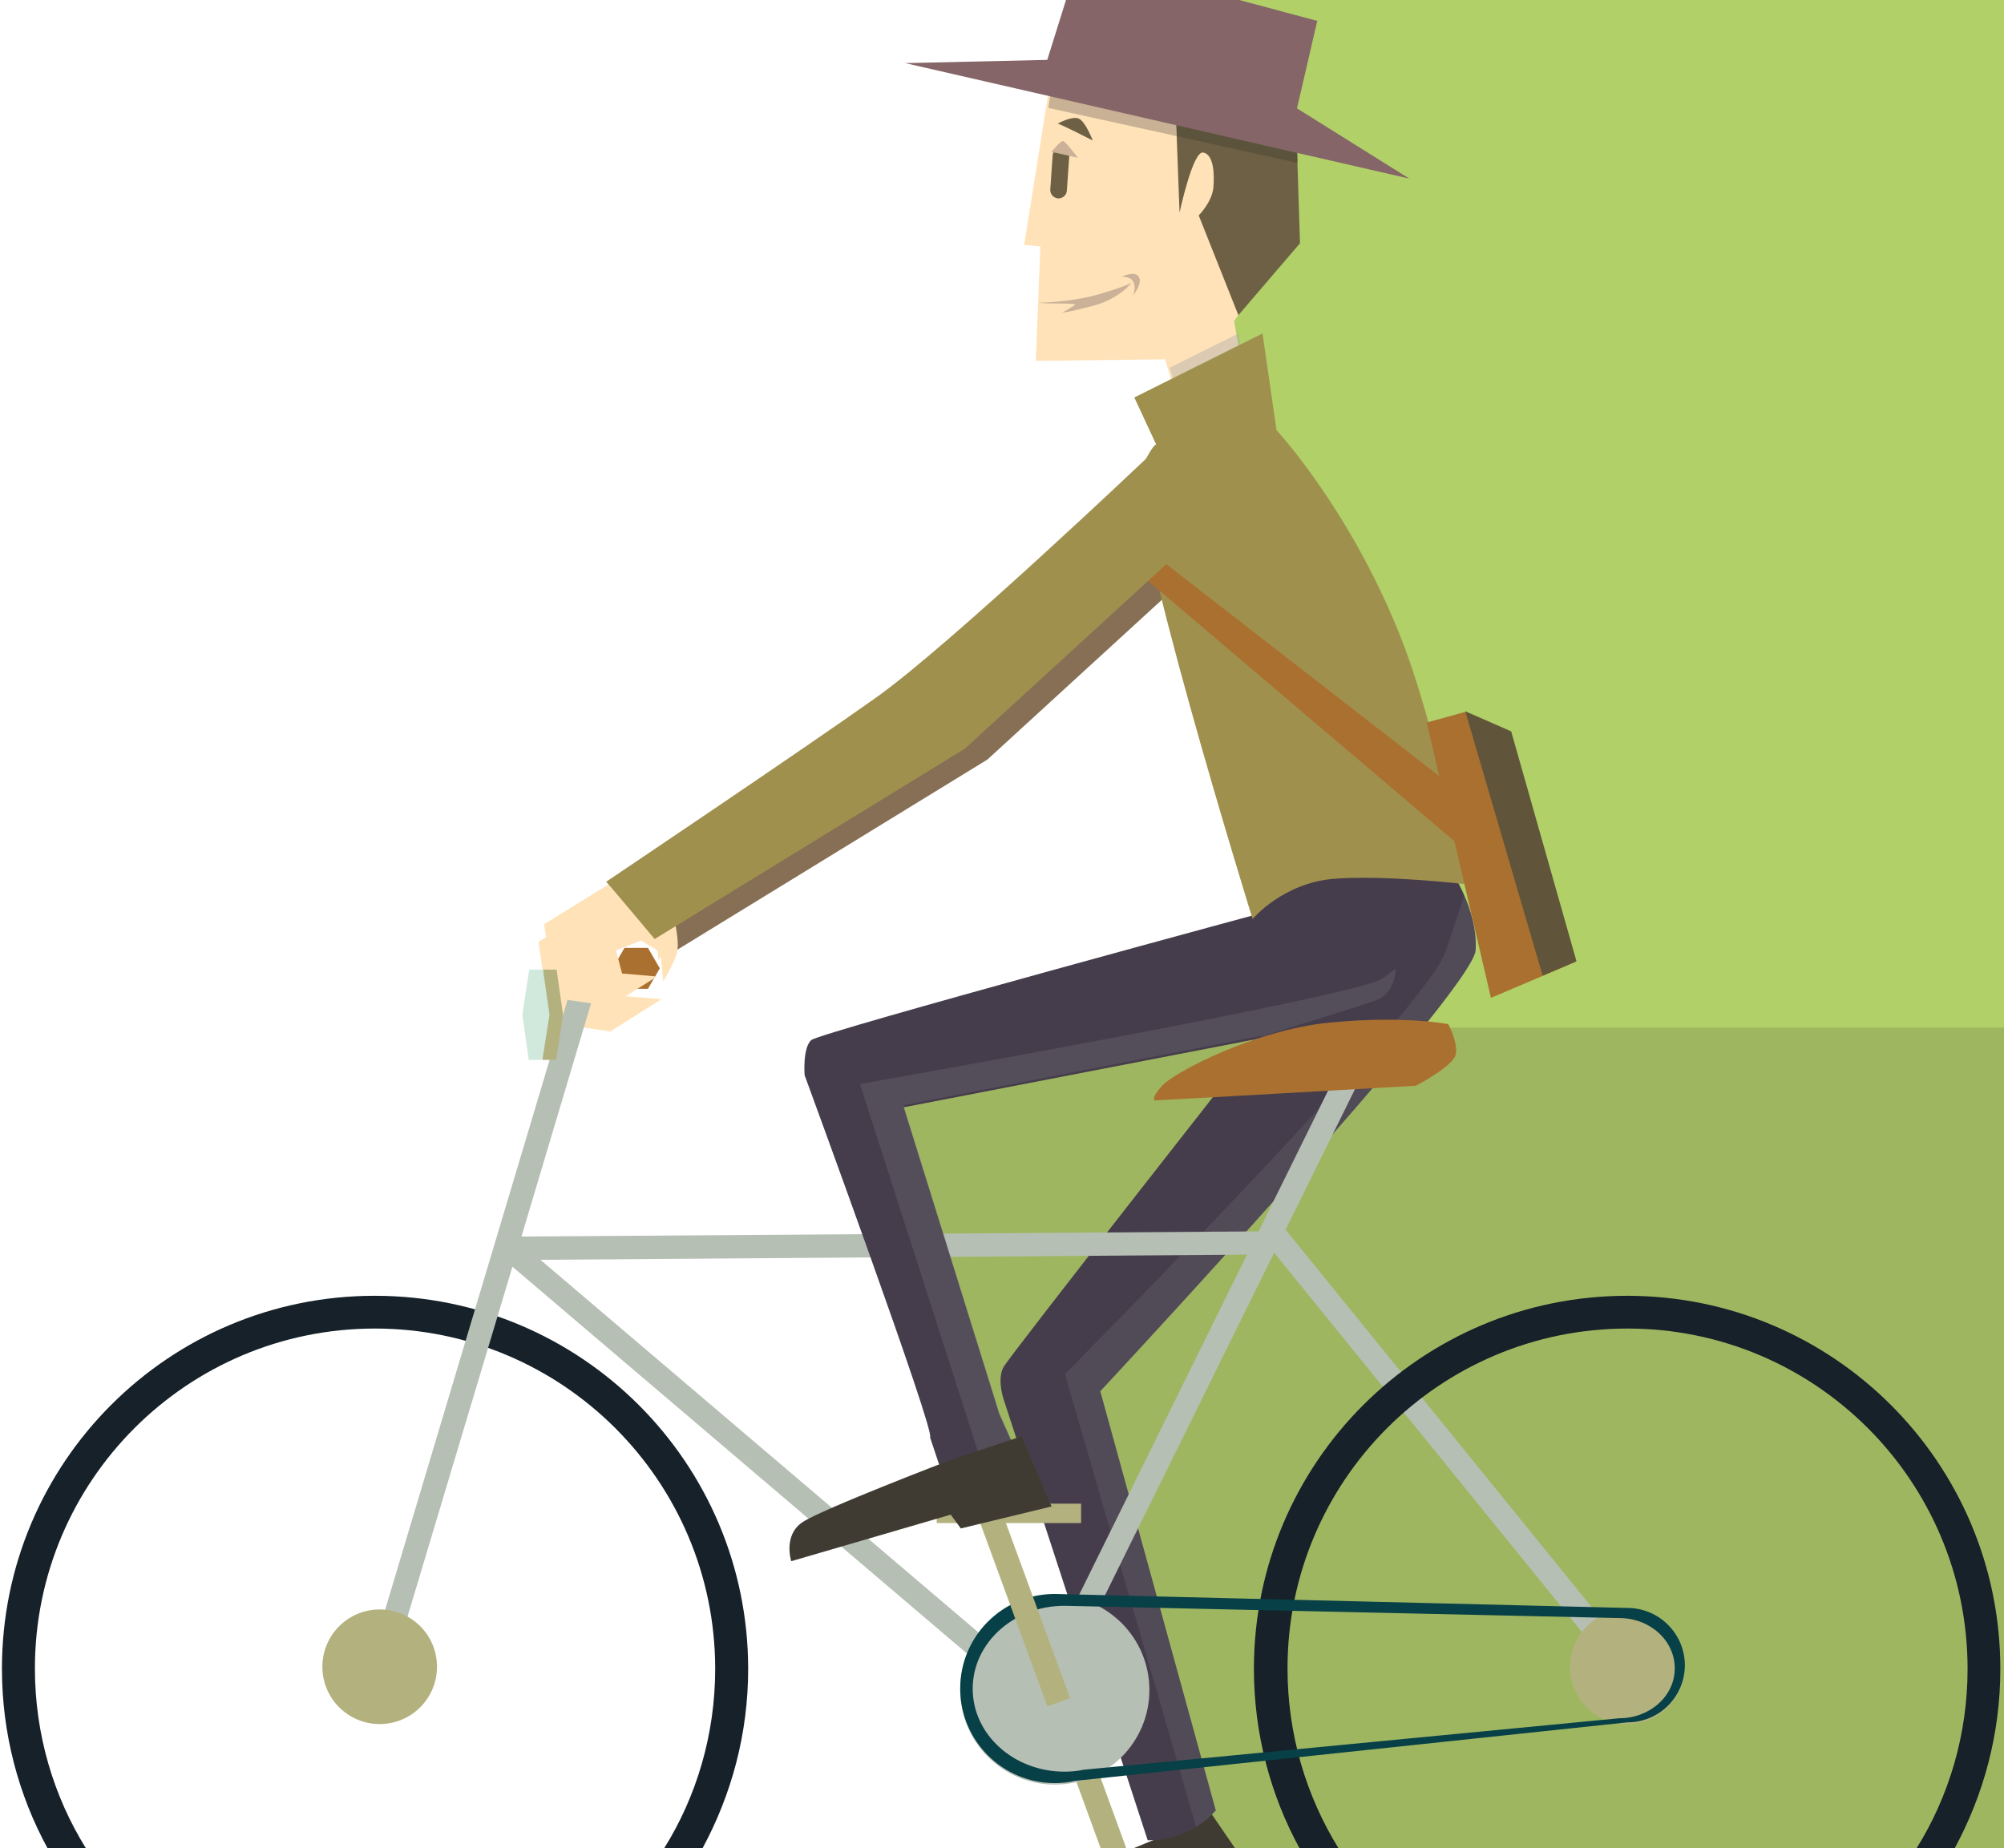 <!DOCTYPE svg PUBLIC "-//W3C//DTD SVG 1.1//EN" "http://www.w3.org/Graphics/SVG/1.1/DTD/svg11.dtd"><svg xmlns="http://www.w3.org/2000/svg" width="930" height="858" viewBox="-0.9 0 930 858" enable-background="new -0.9 0 930 858"><polygon fill-rule="evenodd" clip-rule="evenodd" fill="#B1D068" points="546.5,0 929.1,0 929.1,487 606.5,487"/><polygon fill-rule="evenodd" clip-rule="evenodd" fill="#9FB661" points="399.3,477 929.1,477 929.1,858 567.4,858 469.4,680.3"/><polygon fill="#403B32" points="572.3,858 561.4,842.1 537.4,852.9 525,858"/><polygon fill="#B3B27F" points="521.8,858 496.7,789.2 485.9,792.3 509.9,858"/><path fill="#463D4C" d="M581.8 423.6l-3.7-14.8 94.1-5.1s12.8 18.4 11.7 37.3c-1 18.9-174.2 204.8-174.2 204.8l53.6 194.6s-6.1 7.2-15.3 10.7c-9.2 3.6-16.3 3.1-16.3 3.1l-66.9-204.8s-3.1-9.2 0-14.8c3.1-5.6 119.5-153.8 119.5-153.8l-2.5-57.2z"/><path opacity=".19" fill="#808184" d="M678.6 415.5c-1.8 6.5-4.3 13.1-8.6 26.1-9.2 27.6-176.7 196.2-176.7 196.2l60.9 210.3c5.7-3.5 9.2-7.6 9.2-7.6l-53.6-194.6s173.2-185.9 174.2-204.8c.5-9.5-2.4-18.6-5.4-25.6z"/><path fill="#866F54" d="M290.7 414.4c1.5 1.5 22.5 26.6 22.5 26.6l144.1-88.4 109.3-100.1-25-34.7-250.9 196.6z"/><path fill="#162129" d="M325.1 858c13.5-25 21.2-53.2 21.2-83.3 0-95.6-77.5-173.2-173.2-173.2-95.6-.1-173.1 77.4-173.1 173.1 0 30.1 7.7 58.7 21.2 83.4h17.8c-15-24.1-23.7-52.9-23.7-83.5 0-87.2 70.7-157.8 157.8-157.8s157.9 70.8 157.9 158c0 30.5-8.7 59.3-23.7 83.3h17.8z"/><polygon fill="#FFE2B7" points="487.3,32.7 474.4,113.7 481.9,114.4 479.8,167.5 539.8,166.8 547.2,192 541.8,222 579.9,194.1 571.8,149.1 599,108.3 594.2,58.5"/><path fill="#6D6044" d="M544.5 45.6l2 53.1s6.1-28.6 10.9-27.9c4.8.7 5.4 9.5 4.8 16.3-.7 6.8-6.8 12.9-6.8 12.9l18.4 46.3 28.6-33.4-1.4-43.5-56.5-23.8z"/><path fill="#6D6044" d="M489.9 57.4c1.5.2 16.3 7.8 16.3 7.8s-3.4-9-6.6-10.2c-3.3-1.2-9.7 2.4-9.7 2.4z"/><path fill="#6D6044" d="M487.6 72.2c.1-2.1 2-3.7 4.1-3.6 2.1.2 3.7 2 3.6 4.1l-1.1 15.8c-.1 2.1-2 3.7-4.1 3.6-2.1-.2-3.7-2-3.6-4.1l1.1-15.8z"/><path fill="#FFE2B7" d="M294.6 409.3c-2.7 1.4-45.6 27.9-45.6 27.9l5.4 37.5 27.9 4.1 23.8-15-17.7-1.4-5.4-20.4 13.6-5.4 8.9 5.4 1.4 13.6s4.1-6.8 6.1-12.3c2-5.5-1.4-18.4-1.4-18.4l-17-15.6z"/><path fill="#B6BFB4" d="M757.2 770l-161.5-199.2 40.5-82-9.8-4.8-43.2 87.6-342.1 2.4 33.8-113.3-10.5-2.9-94.3 315.3 10.4 3.1 56.4-188.2 244 207.7 6-7.1 1 .5 102.5-207.6 158.4 195.3 8.4-6.8zm-179.4-187.6l-97.8 198.2-230.1-195.8 327.9-2.4z"/><path fill="#B3B27F" d="M201.9 773.7c0 14.7-11.9 26.6-26.6 26.6-14.7 0-26.6-11.9-26.6-26.6 0-14.7 11.9-26.6 26.6-26.6 14.8 0 26.6 11.9 26.6 26.6z"/><path fill="#B3B27F" d="M780.9 773.7c0 14.7-11.9 26.6-26.6 26.6-14.7 0-26.6-11.9-26.6-26.6 0-14.7 11.9-26.6 26.6-26.6 14.7 0 26.6 11.9 26.6 26.6z"/><path fill="#162129" d="M620.3 858c-15-24.2-23.7-52.9-23.7-83.5 0-87.2 70.7-157.8 157.8-157.8 87.2 0 157.8 70.8 157.8 158 0 30.5-8.7 59.3-23.7 83.3h17.7c13.5-25 21.2-53.2 21.2-83.3 0-95.6-77.5-173.2-173.2-173.2-95.6 0-173.2 77.5-173.2 173.1 0 30.1 7.7 58.7 21.2 83.4h18.1z"/><circle fill="#B6BFB4" cx="488.6" cy="784.5" r="43.9"/><path fill="#074046" d="M754.3 746.4l-265.7-6.5c-24.3 0-43.9 19.7-43.9 43.9 0 24.3 19.7 43.9 43.9 43.9 3.1 0 6.2-.3 9.2-1l256.6-27.2c14.7 0 26.6-11.9 26.6-26.6-.1-14.6-12-26.5-26.7-26.5zm-3.7 51.2l-248.6 23.9c-2.9.6-5.8.9-8.9.9-23.5 0-42.6-17.2-42.6-38.5s19.1-38.5 42.6-38.5l257.5 5.7c14.2 0 25.7 10.4 25.7 23.3.1 12.8-11.5 23.2-25.7 23.2z"/><path fill="#CAB197" d="M524.8 130.6s-5.7 8-18.6 11.4c-12.8 3.3-14.1 3.1-14.1 3.1s4.7-2.6 5.9-3.6c1.2-1-14.1-.3-16.9-1 0 0 14.7.1 29.3-4.3 14.7-4.4 14.3-5.4 14.3-5.4"/><path fill="#CAB197" d="M519.6 128.5s4-.4 5.4 2.2c1.5 2.6 0 6.3 0 6.3s4.5-5.4 2.6-8.5c-2-3.1-8 0-8 0z"/><polygon fill="#AA702F" points="288.9,459 283.4,449.5 288.9,440 299.8,440 305.3,449.5 299.8,459"/><path fill="#FFE2B7" d="M293.4 403.4c-2.5 1.2-41.8 25.6-41.8 25.6l5 34.3 25.6 3.7 21.8-13.7-16.2-1.4-5-18.9h20.6l1.2 12.6s3.7-6.2 5.6-11.1l-16.8-31.1z"/><polygon fill="#B3B27F" points="251.1,450.1 257.4,450.1 260.4,471.1 257.2,492 250.8,492"/><polygon fill="#D1E9DC" points="250.8,492 244.5,492 241.5,471 244.7,450.1 251.1,450.1 254.1,471.1"/><path fill="#463D4C" d="M594.6 421.1s-214.9 58.1-219 61.7c-4.1 3.6-3.1 16.3-3.1 16.3s61.3 167 58.2 168.1l7.7 23 33.2-14.3-8.7-19.4-44.4-142.5 174.8-33.8 1.3-59.1z"/><polygon opacity=".4" fill="#A5A8AB" points="548.3,192 542.8,222 581,194.1 573.8,154.8 541.9,170.7"/><path opacity=".25" fill="#808184" d="M637.5 464.4c5.5-2 8.9-7.1 9.3-14.7-1.9 1.4-3.9 2.9-6.1 4.5-10.9 8.2-242.5 49-242.5 49l57.2 178.2c8.2-3.4 16.2-6.5 16.2-6.5l-8.7-19.4-44.4-142.5 166-32.2s-.2.2-.4.5c20.6-6.4 47.6-14.8 53.4-16.9z"/><path fill="#A0904E" d="M525.5 184.5l59.5-29.7 6.5 44.9s32.9 35.3 56.4 93c18.8 46.1 30.9 117.7 30.9 117.7s-36.3-4.3-60.3-2.5c-24 1.8-38.1 18.7-38.1 18.7s-60-193.1-51.9-209c8-15.9 7.6-10.3 7.6-10.3l-10.6-22.8z"/><polygon fill="#AA702F" points="540,261.6 674.4,366 689.5,377.4 683.6,398.6 530.5,268.5"/><polygon fill="#AA702F" points="691,463.2 730.3,446.5 700.1,339.9 678.9,330.5 661.2,335.4"/><polygon fill="#60553B" points="679.2,330.2 679.1,330.2 715,452.9 730.7,446.2 700.4,339.5"/><path fill="#A0904E" d="M280.4 409.3c1.5 1.5 22.5 26.6 22.5 26.6l144-88.4 109.3-100.1s4.6-27.1-5.1-38.3c-9.7-11.2-19.9 3.6-19.9 3.6s-91.4 86.8-125.1 110.8c-33.7 24-125.7 85.8-125.7 85.8z"/><path fill="#CAB197" d="M487 70.6c1.2 0 12.4 2.7 12.4 2.7s-5.6-7.3-6.8-7.8c-1.2-.5-5.6 5.1-5.6 5.1z"/><rect x="468.5" y="697.2" transform="matrix(.939 -.344 .344 .939 -227.504 208.746)" fill="#B3B27F" width="11.2" height="95.7"/><rect x="433.8" y="698" fill="#B3B27F" width="67" height="9"/><path fill="#403B32" d="M366.3 724.7l74-21.6 4.7 6.4 42.1-10.2-13.9-32.6-32.4 10.8s-60.2 23-69.3 29.1c-9.1 6.1-5.2 18.1-5.2 18.1z"/><polygon fill="#C8B194" points="545,57.8 486.5,44.3 485.6,50.1 545.2,63.2"/><polygon fill="#5C533D" points="545.2,63.2 601.2,75.6 601.1,70.9 545,57.9"/><polygon fill="#856567" points="493.8,0 485.1,27.8 419.2,29.3 653.1,82.9 601,50.3 610.4,9.7 574.2,0"/><path fill="#AA702F" d="M535 510.8c2 0 121.2-6.8 121.2-6.8s17-8.9 18.4-14.3c1.4-5.4-3.4-14.3-3.4-14.3s-20.4-4.1-55.2-.7c-34.7 3.4-72.2 23.2-77.6 29.3-5.5 6.1-3.4 6.8-3.4 6.8z"/></svg>